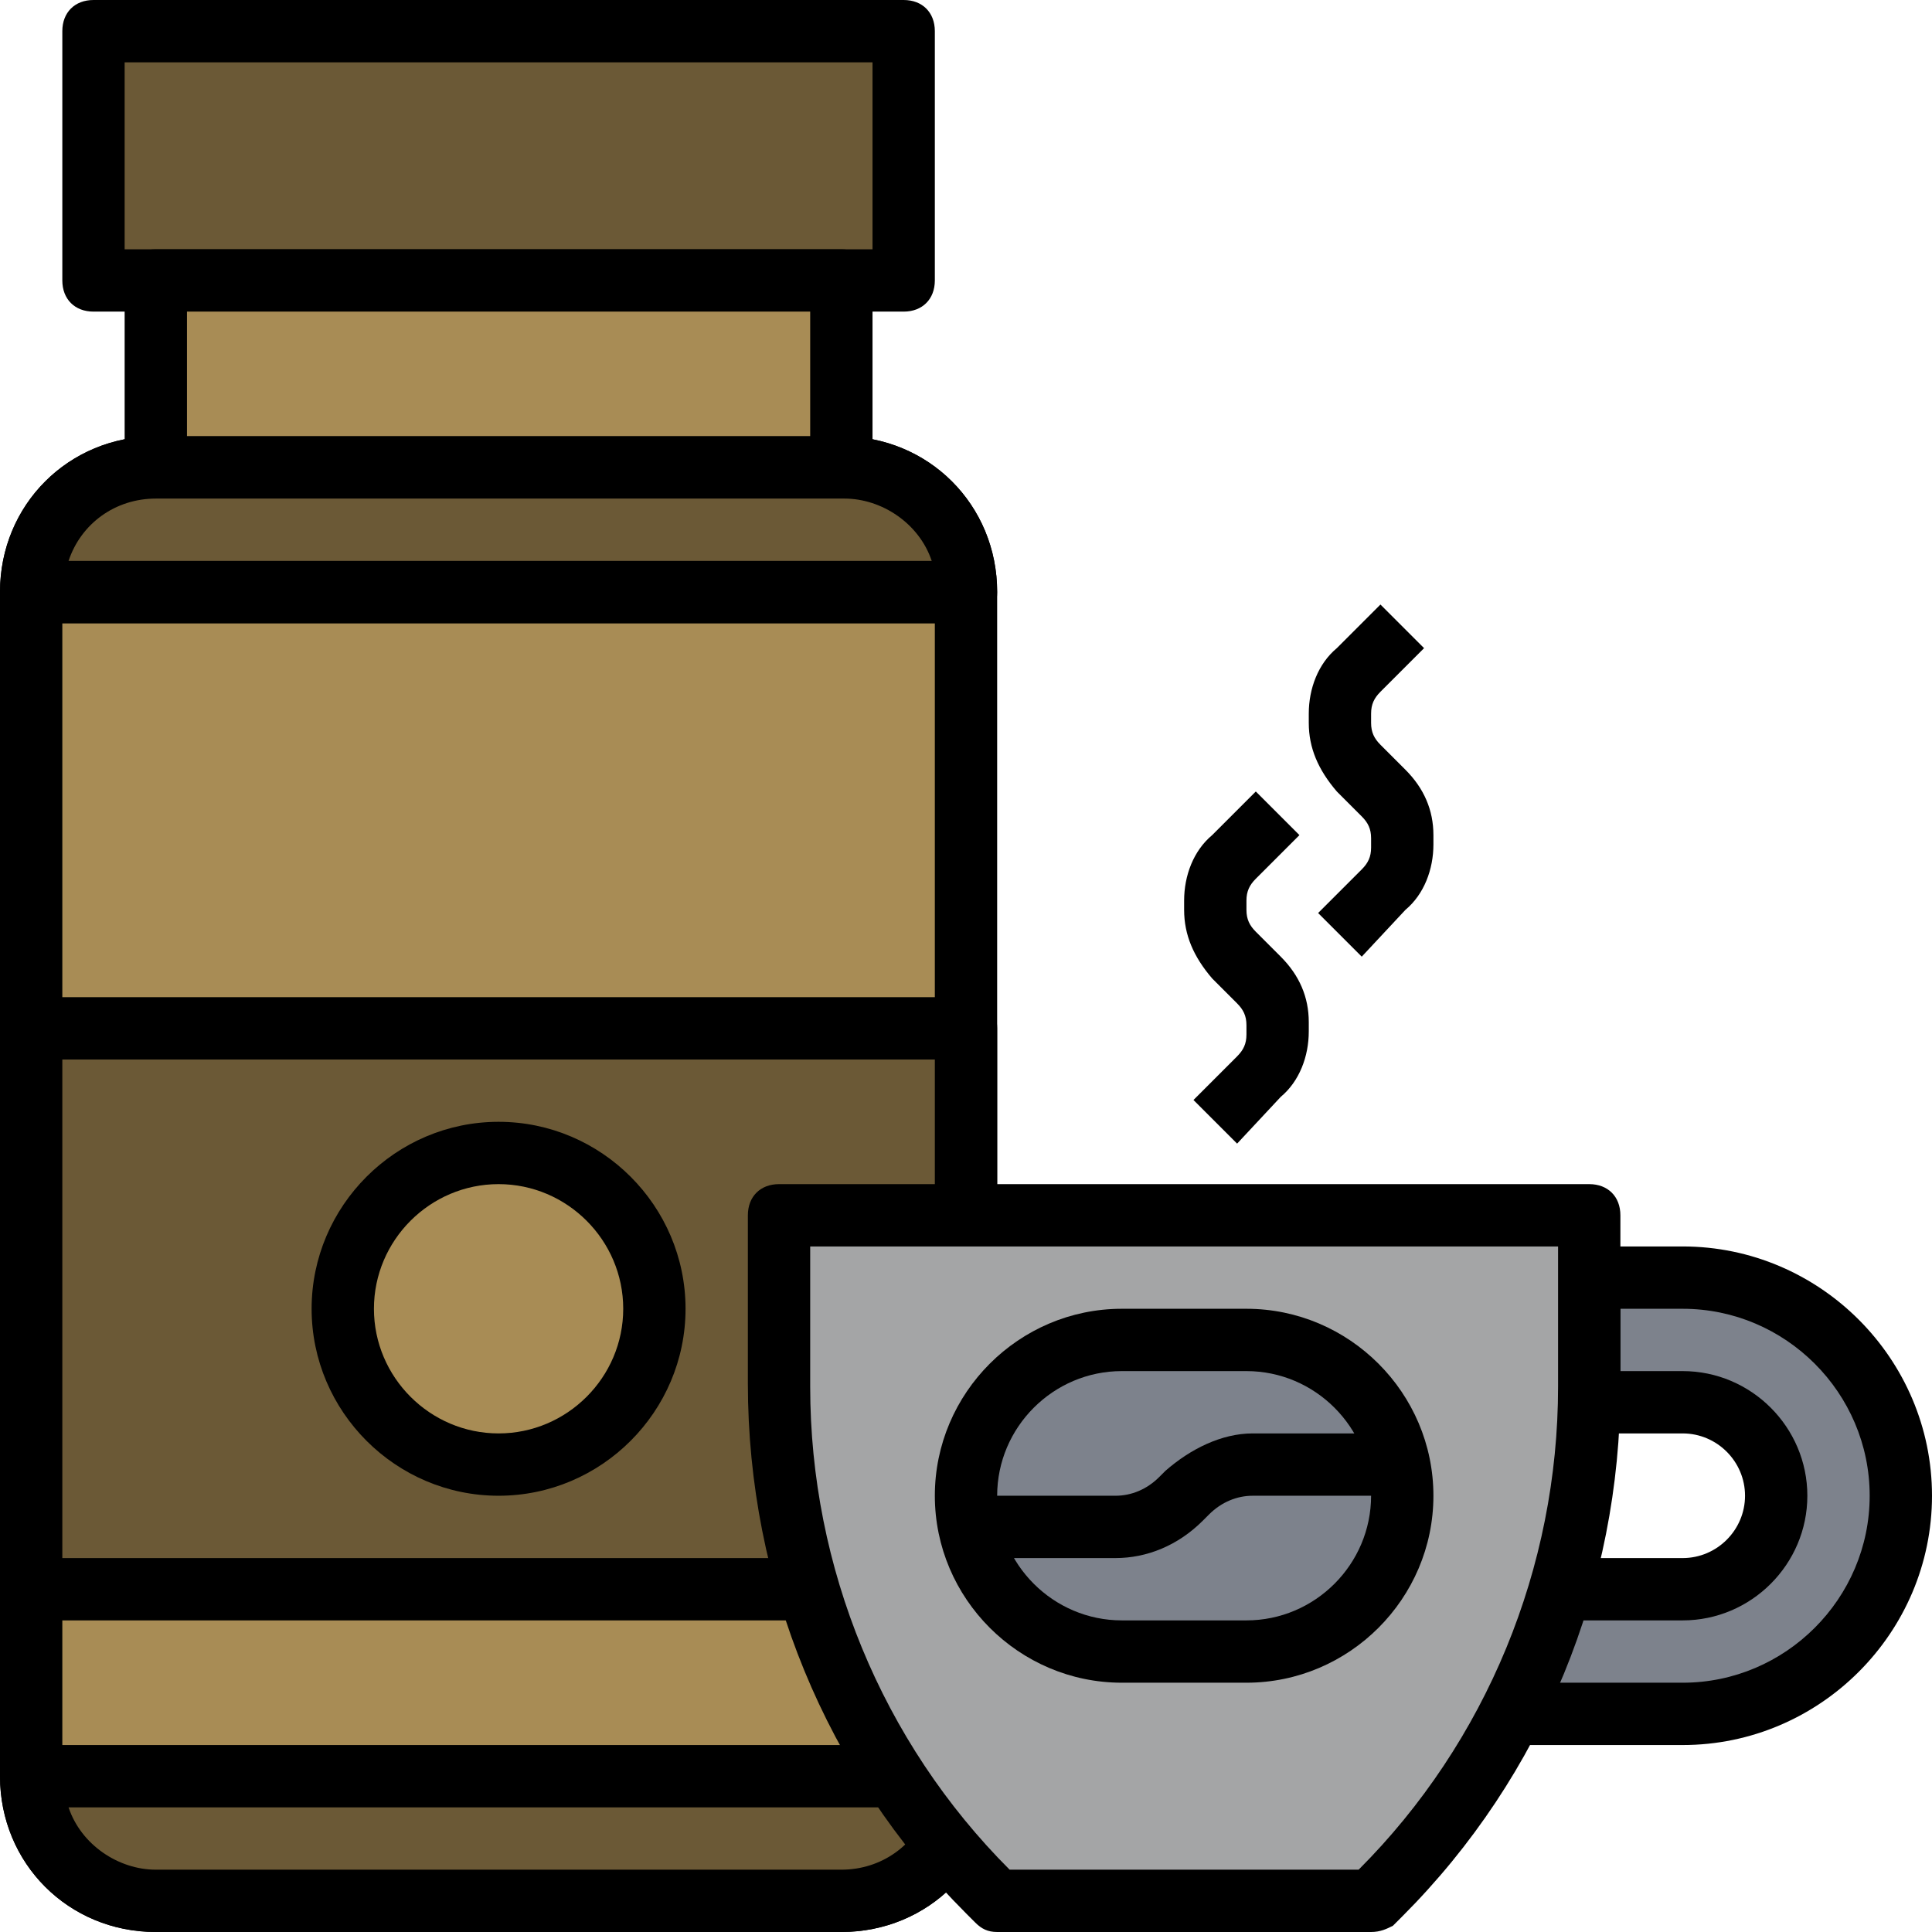 <?xml version="1.0" encoding="iso-8859-1"?>
<!-- Generator: Adobe Illustrator 19.0.0, SVG Export Plug-In . SVG Version: 6.00 Build 0)  -->
<svg version="1.1" id="Capa_1" xmlns="http://www.w3.org/2000/svg" xmlns:xlink="http://www.w3.org/1999/xlink" x="0px" y="0px"
	 viewBox="0 0 496 496" style="enable-background:new 0 0 496 496;" xml:space="preserve">
<path style="fill:#A88C55;" d="M40,488h176c17.6,0,32-14.4,32-32V152c0-17.6-14.4-32-32-32H40c-17.6,0-32,14.4-32,32v304
	C8,473.6,22.4,488,40,488"/>
<path d="M216,496H40c-22.4,0-40-17.6-40-40V152c0-22.4,17.6-40,40-40h176c22.4,0,40,17.6,40,40v304C256,478.4,238.4,496,216,496z
	 M40,128c-13.6,0-24,10.4-24,24v304c0,13.6,10.4,24,24,24l0,0h176c13.6,0,24-10.4,24-24l0,0V152c0-13.6-10.4-24-24-24H40z"/>
<rect x="24" y="8" style="fill:#6B5936;" width="208" height="64"/>
<path d="M232,80H24c-4.8,0-8-3.2-8-8V8c0-4.8,3.2-8,8-8h208c4.8,0,8,3.2,8,8v64C240,76.8,236.8,80,232,80z M32,64h192V16H32V64z"/>
<path style="fill:#6B5936;" d="M8,456h240l0,0l0,0c0,17.6-14.4,32-32,32H40C22.4,488,8,473.6,8,456L8,456L8,456z"/>
<path d="M216,496H40c-22.4,0-40-17.6-40-40c0-4.8,3.2-8,8-8h240c4.8,0,8,3.2,8,8C256,478.4,238.4,496,216,496z M17.6,464
	c3.2,9.6,12.8,16,22.4,16h176c10.4,0,19.2-6.4,22.4-16H17.6z"/>
<rect x="40" y="72" style="fill:#A88C55;" width="176" height="48"/>
<path d="M216,128H40c-4.8,0-8-3.2-8-8V72c0-4.8,3.2-8,8-8h176c4.8,0,8,3.2,8,8v48C224,124.8,220.8,128,216,128z M48,112h160V80H48
	V112z"/>
<rect x="8" y="144" width="240" height="16"/>
<rect x="8" y="264" style="fill:#6B5936;" width="240" height="144"/>
<path d="M248,416H8c-4.8,0-8-3.2-8-8V264c0-4.8,3.2-8,8-8h240c4.8,0,8,3.2,8,8v144C256,412.8,252.8,416,248,416z M16,400h224V272H16
	V400z"/>
<path style="fill:#6B5936;" d="M40,120h176c17.6,0,32,14.4,32,32l0,0l0,0H8l0,0l0,0C8,134.4,22.4,120,40,120z"/>
<path d="M248,160H8c-4.8,0-8-3.2-8-8c0-22.4,17.6-40,40-40h176c22.4,0,40,17.6,40,40C256,156.8,252.8,160,248,160z M17.6,144h221.6
	c-3.2-9.6-12.8-16-22.4-16H40C29.6,128,20.8,134.4,17.6,144z"/>
<path style="fill:#7D828C;" d="M392,440h40c31.2,0,56-24.8,56-56l0,0c0-31.2-24.8-56-56-56h-24v32h24c13.6,0,24,10.4,24,24l0,0
	c0,13.6-10.4,24-24,24h-32"/>
<path d="M432,448h-40v-16h40c26.4,0,48-21.6,48-48s-21.6-48-48-48l0,0h-16v16h16c17.6,0,32,14.4,32,32s-14.4,32-32,32h-32v-16h32
	c8.8,0,16-7.2,16-16s-7.2-16-16-16h-24c-4.8,0-8-3.2-8-8v-32c0-4.8,3.2-8,8-8h24c35.2,0,64,28.8,64,64S467.2,448,432,448z"/>
<path style="fill:#A4A5A6;" d="M352,488l2.4-2.4C388.8,451.2,408,404,408,355.2V312H200v44c0,48.8,19.2,96,53.6,130.4l2.4,1.6H352z"
	/>
<path d="M352,496h-96c-2.4,0-4-0.8-5.6-2.4l-2.4-2.4c-36-36-56-84.8-56-136V312c0-4.8,3.2-8,8-8h208c4.8,0,8,3.2,8,8v44
	c0,51.2-20,100-56,136l-2.4,2.4C356,495.2,354.4,496,352,496z M259.2,480h89.6c32.8-32.8,51.2-77.6,51.2-124v-36H208v36
	C208,402.4,226.4,447.2,259.2,480z"/>
<path style="fill:#7D828C;" d="M248,384L248,384c0-22.4,17.6-40,40-40h32c22.4,0,40,17.6,40,40l0,0c0,22.4-17.6,40-40,40h-32
	C265.6,424,248,406.4,248,384z"/>
<path d="M320,432h-32c-26.4,0-48-21.6-48-48s21.6-48,48-48h32c26.4,0,48,21.6,48,48S346.4,432,320,432z M288,352
	c-17.6,0-32,14.4-32,32s14.4,32,32,32h32c17.6,0,32-14.4,32-32s-14.4-32-32-32H288z"/>
<path d="M286.4,400H248v-16h38.4c4,0,8-1.6,11.2-4.8l1.6-1.6c6.4-5.6,14.4-9.6,22.4-9.6H360v16h-38.4c-4,0-8,1.6-11.2,4.8l-1.6,1.6
	C302.4,396.8,294.4,400,286.4,400z"/>
<path d="M317.6,293.6l-11.2-11.2l11.2-11.2c1.6-1.6,2.4-3.2,2.4-5.6v-2.4c0-2.4-0.8-4-2.4-5.6l-6.4-6.4c-4.8-5.6-7.2-11.2-7.2-17.6
	v-2.4c0-6.4,2.4-12.8,7.2-16.8l11.2-11.2l11.2,11.2l-11.2,11.2c-1.6,1.6-2.4,3.2-2.4,5.6v2.4c0,2.4,0.8,4,2.4,5.6l6.4,6.4
	c4.8,4.8,7.2,10.4,7.2,16.8v2.4c0,6.4-2.4,12.8-7.2,16.8L317.6,293.6z"/>
<path d="M349.6,245.6l-11.2-11.2l11.2-11.2c1.6-1.6,2.4-3.2,2.4-5.6v-2.4c0-2.4-0.8-4-2.4-5.6l-6.4-6.4c-4.8-5.6-7.2-11.2-7.2-17.6
	v-2.4c0-6.4,2.4-12.8,7.2-16.8l11.2-11.2l11.2,11.2l-11.2,11.2c-1.6,1.6-2.4,3.2-2.4,5.6v2.4c0,2.4,0.8,4,2.4,5.6l6.4,6.4
	c4.8,4.8,7.2,10.4,7.2,16.8v2.4c0,6.4-2.4,12.8-7.2,16.8L349.6,245.6z"/>
<circle style="fill:#A88C55;" cx="128" cy="336" r="40"/>
<path d="M128,384c-26.4,0-48-21.6-48-48s21.6-48,48-48s48,21.6,48,48S154.4,384,128,384z M128,304c-17.6,0-32,14.4-32,32
	s14.4,32,32,32s32-14.4,32-32S145.6,304,128,304z"/>
<g>
</g>
<g>
</g>
<g>
</g>
<g>
</g>
<g>
</g>
<g>
</g>
<g>
</g>
<g>
</g>
<g>
</g>
<g>
</g>
<g>
</g>
<g>
</g>
<g>
</g>
<g>
</g>
<g>
</g>
</svg>
